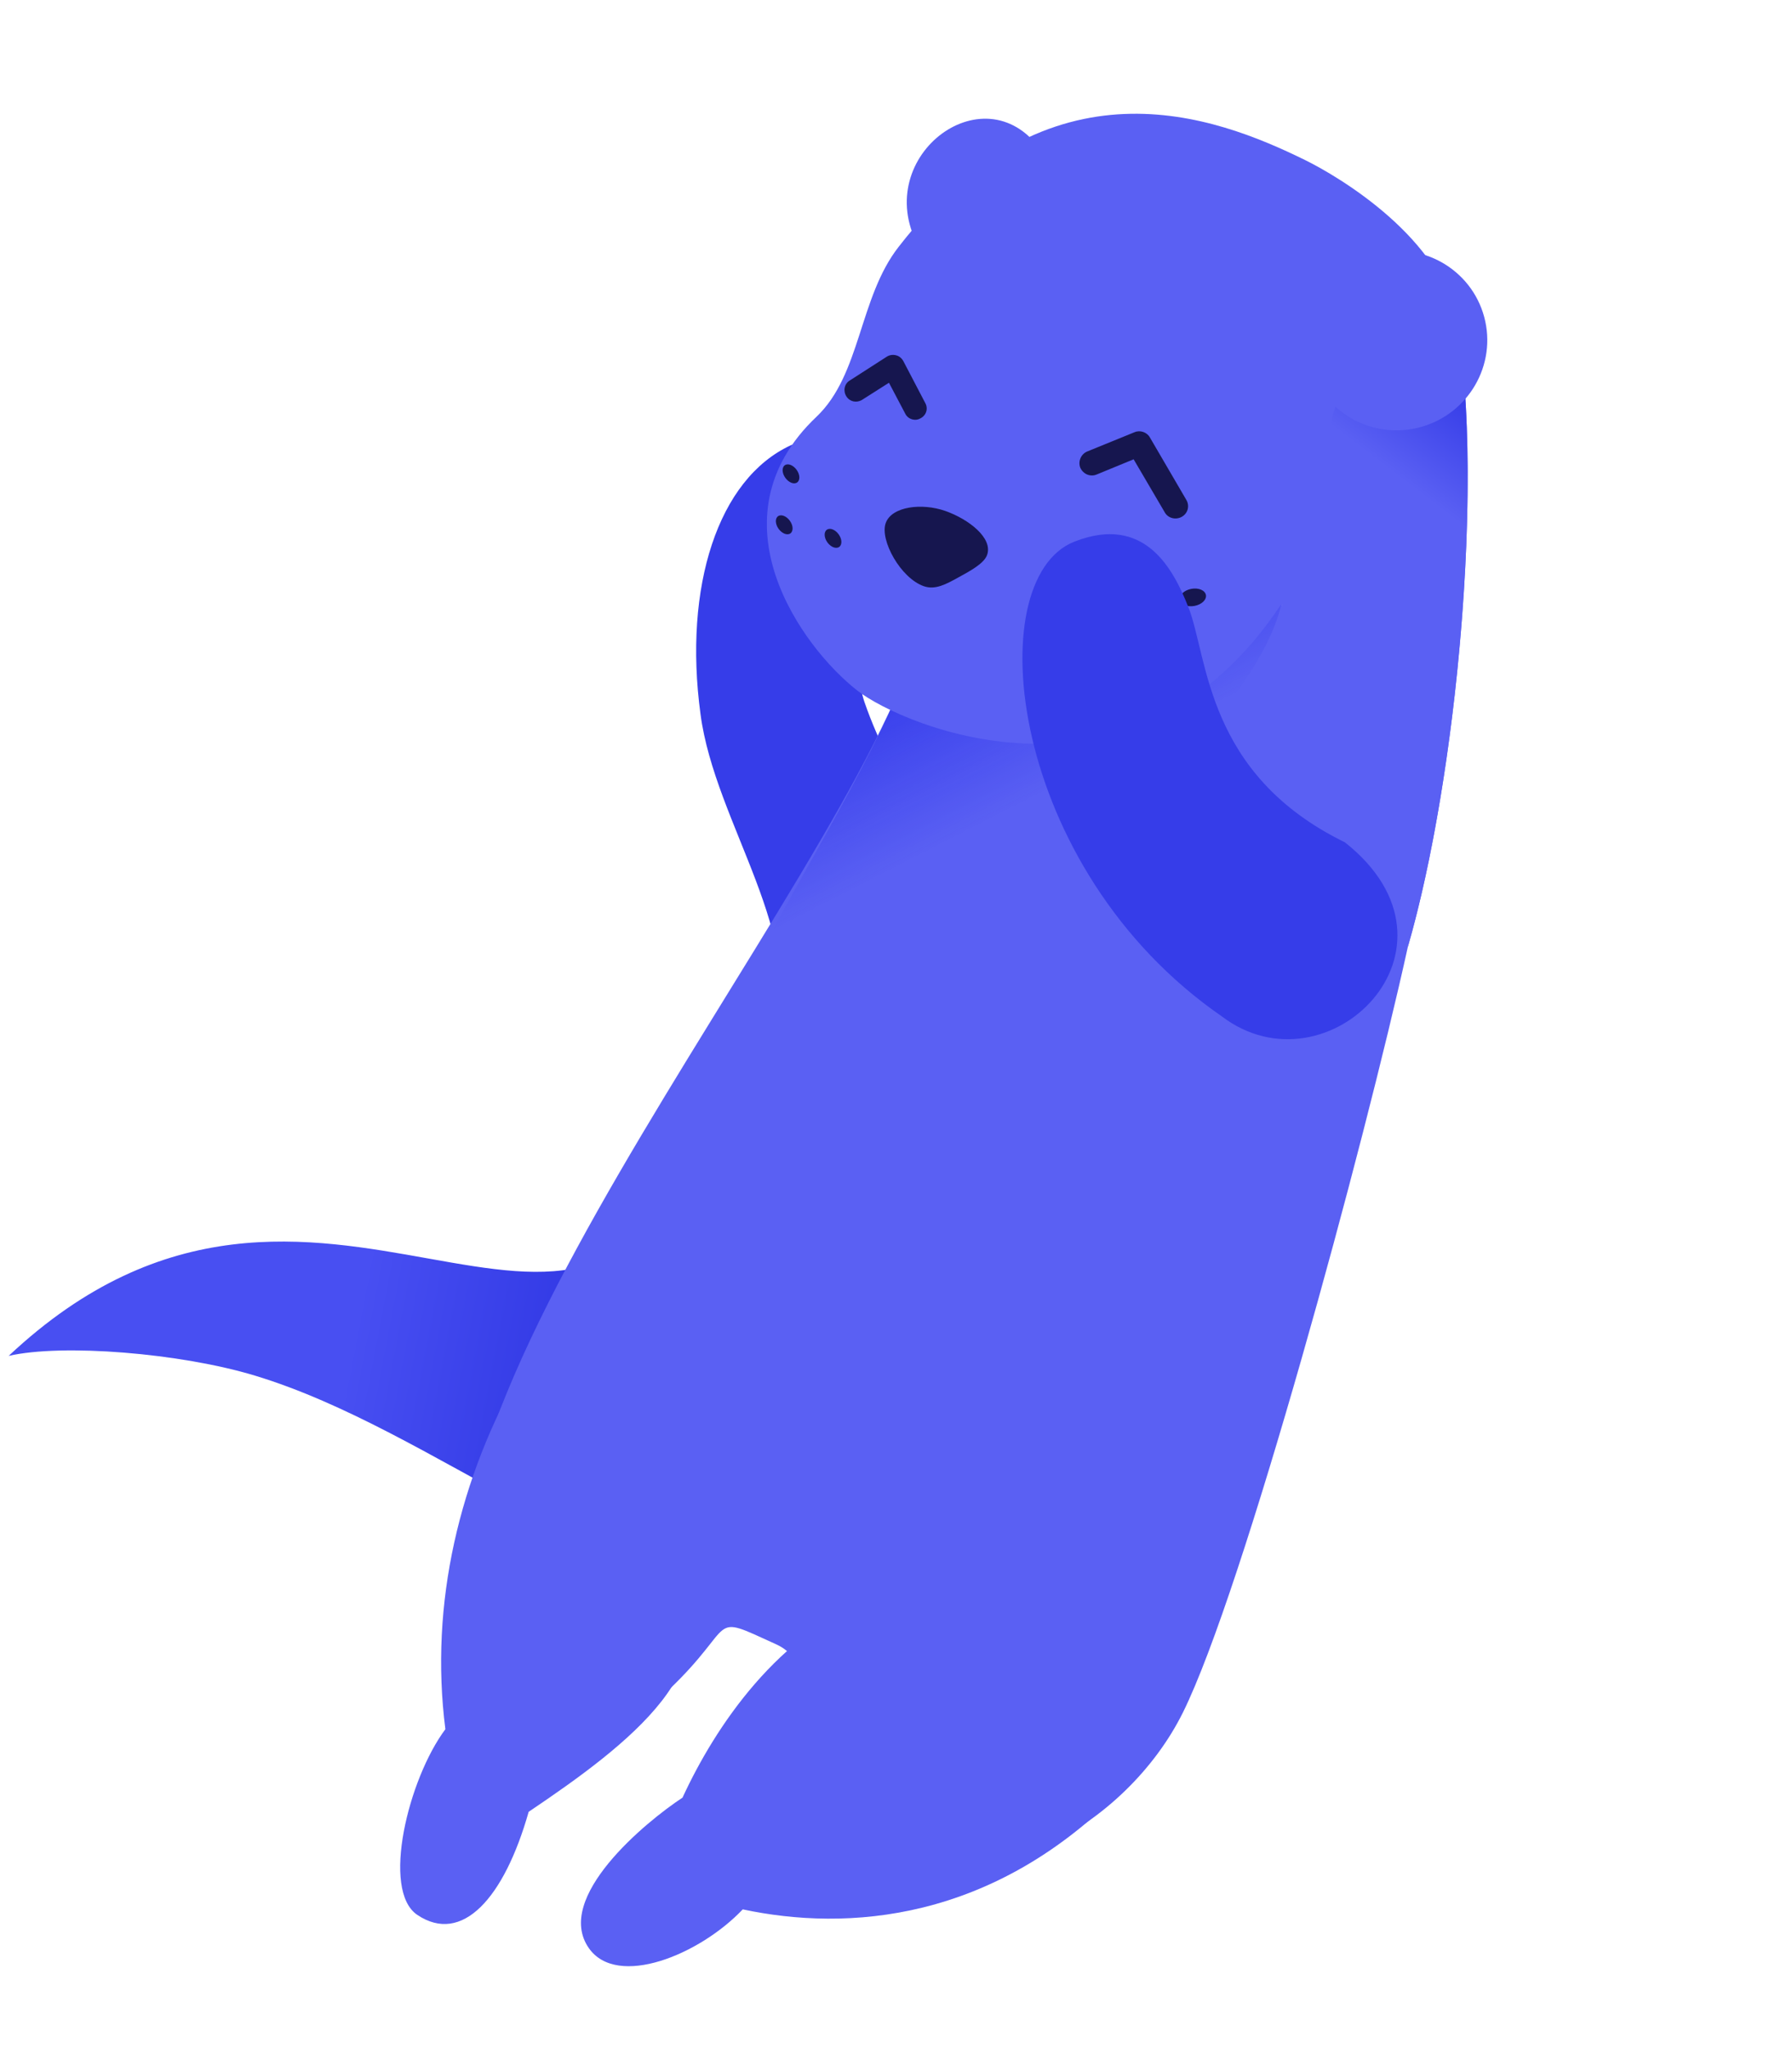 <svg width="238" height="272" viewBox="0 0 238 272" fill="none" xmlns="http://www.w3.org/2000/svg">
<path fill-rule="evenodd" clip-rule="evenodd" d="M137.469 18.956C129.446 9.702 114.422 22.296 122.992 34.282L137.469 18.956Z" fill="#5A60F3"/>
<path fill-rule="evenodd" clip-rule="evenodd" d="M102.629 138.066C107.46 124.527 94.949 109.373 93.035 94.789C90.747 77.857 95.364 63.557 105.028 59.106C115.297 54.436 111.887 84.73 114.818 93.21C118.705 104.476 124.672 108.906 121.799 125.13L102.629 138.066Z" fill="#363DE9"/>
<path fill-rule="evenodd" clip-rule="evenodd" d="M164.366 182.065C151.446 202.518 123.028 211.623 106.389 211.623C80.794 211.615 57.986 189.909 33.863 182.602C23.939 179.596 8.298 178.342 1.153 179.981C42.361 141.272 78.355 194.38 93.094 149.744L164.366 182.065Z" fill="url(#paint0_linear_7049_793)"/>
<path fill-rule="evenodd" clip-rule="evenodd" d="M122.251 83.946C111.991 118.793 44.78 194.427 65.262 222.145C78.207 232.385 79.763 231.464 88.67 224.452C98.188 215.471 93.762 214.022 103.04 218.247C112.318 222.472 93.381 233.73 113.228 244.859C129.735 254.115 149.636 242.393 157.118 227.296C165.09 211.21 181.156 152.178 186.993 125.63C170.408 59.318 148.423 49.545 122.251 83.946Z" fill="#5A60F3"/>
<path fill-rule="evenodd" clip-rule="evenodd" d="M122.241 83.944C118.532 96.517 108.662 112.013 99.448 129.237C83.168 159.758 164.319 106.666 170.191 80.128C153.571 13.806 148.412 49.543 122.241 83.944Z" fill="url(#paint1_linear_7049_793)"/>
<path fill-rule="evenodd" clip-rule="evenodd" d="M170.202 80.131C150.821 109.582 119.96 96.412 113.871 91.674C106.497 85.939 94.118 68.865 108.456 55.304C114.346 49.71 114.073 39.502 119.359 32.754C139.352 7.021 161.274 15.332 173.32 21.239C177.718 23.398 191.719 31.622 193.579 43.21C197.002 64.299 193.571 102.748 186.994 125.632L170.202 80.131Z" fill="#5A60F3"/>
<path fill-rule="evenodd" clip-rule="evenodd" d="M170.205 80.13C165.524 87.25 182.217 45.575 179.328 40.011C177.28 36.074 191.722 31.621 193.582 43.209C195.621 55.733 195.219 74.369 193.201 92.241C191.804 104.464 189.683 116.339 186.997 125.631L170.205 80.13Z" fill="url(#paint2_linear_7049_793)"/>
<path d="M158.64 80.431C157.685 80.607 156.817 80.243 156.702 79.617C156.587 78.992 157.268 78.343 158.223 78.166C159.178 77.99 160.047 78.355 160.162 78.98C160.277 79.605 159.596 80.255 158.64 80.431Z" fill="#16164F"/>
<path d="M104.309 63.439C104.764 64.067 105.466 64.335 105.877 64.037C106.288 63.739 106.253 62.988 105.797 62.36C105.342 61.732 104.639 61.464 104.228 61.762C103.817 62.06 103.853 62.811 104.309 63.439Z" fill="#16164F"/>
<path d="M153.64 87.349C152.685 87.525 151.817 87.16 151.702 86.535C151.587 85.91 152.268 85.26 153.223 85.084C154.178 84.908 155.047 85.272 155.162 85.898C155.277 86.523 154.596 87.173 153.64 87.349Z" fill="#16164F"/>
<path d="M103.41 70.203C103.866 70.831 104.568 71.098 104.979 70.8C105.39 70.502 105.354 69.752 104.899 69.124C104.444 68.496 103.741 68.228 103.33 68.526C102.919 68.824 102.955 69.575 103.41 70.203Z" fill="#16164F"/>
<path d="M146.171 83.372C145.216 83.548 144.348 83.184 144.233 82.559C144.118 81.933 144.799 81.284 145.754 81.108C146.71 80.932 147.578 81.296 147.693 81.921C147.808 82.546 147.127 83.196 146.171 83.372Z" fill="#16164F"/>
<path d="M109.891 72C110.346 72.628 111.048 72.895 111.459 72.597C111.87 72.299 111.835 71.549 111.379 70.921C110.924 70.293 110.221 70.025 109.81 70.323C109.399 70.621 109.435 71.372 109.891 72Z" fill="#16164F"/>
<path fill-rule="evenodd" clip-rule="evenodd" d="M125.551 67.825C128.645 68.913 131.889 71.415 131.101 73.656C130.704 74.785 128.916 75.757 127.278 76.652C125.675 77.535 124.219 78.35 122.686 77.811C119.592 76.722 116.839 71.688 117.628 69.448C118.416 67.207 122.457 66.737 125.551 67.825Z" fill="#16164F"/>
<path d="M173.913 48.339C175.632 54.692 182.219 58.436 188.627 56.703C195.035 54.97 198.837 48.416 197.119 42.063C195.401 35.71 188.813 31.965 182.405 33.699C175.997 35.432 172.195 41.986 173.913 48.339Z" fill="#5A60F3"/>
<path fill-rule="evenodd" clip-rule="evenodd" d="M150.561 60.968L145.642 62.989C144.802 63.337 143.849 62.937 143.469 62.071C143.154 61.24 143.566 60.274 144.406 59.926L150.677 57.374C151.42 57.053 152.335 57.371 152.72 58.067L157.547 66.336C158.04 67.142 157.763 68.153 156.953 68.603C156.143 69.054 155.124 68.785 154.695 68.012L150.561 60.968Z" fill="#16164F"/>
<path fill-rule="evenodd" clip-rule="evenodd" d="M118.065 50.807L114.496 53.075C113.772 53.518 112.877 53.337 112.416 52.628C111.955 51.919 112.122 50.959 112.846 50.516L117.785 47.341C118.15 47.114 118.596 47.048 119.03 47.168C119.398 47.254 119.751 47.533 119.966 47.918L122.879 53.487C123.312 54.25 123.008 55.16 122.237 55.535C121.531 55.944 120.602 55.654 120.235 54.925L118.065 50.807Z" fill="#16164F"/>
<path d="M142.697 71.897C129.996 76.868 133.853 115.31 162.297 134.933C176.324 145.543 196.361 125.827 178.618 111.812C160.095 102.761 160.464 87.257 157.833 80.599C155.808 75.478 152.014 68.25 142.697 71.897Z" fill="#363DE9"/>
<path fill-rule="evenodd" clip-rule="evenodd" d="M88.771 209.283C97.811 220.704 83.487 231.568 70.213 240.502C66.952 251.996 61.356 258.175 55.419 254.182C50.594 250.925 54.233 236.109 59.152 229.538C57.015 212.828 61.026 196.123 69.387 181.56L88.771 209.283Z" fill="#5A60F3"/>
<path fill-rule="evenodd" clip-rule="evenodd" d="M149.238 237.344C131.922 255.185 112.445 256.393 98.646 253.452C92.915 259.493 81.964 263.962 78.207 258.598C73.525 251.904 85.756 241.834 90.647 238.619C95.013 229.151 103.383 216.677 116.314 211.9L149.238 237.344Z" fill="#5A60F3"/>
<defs>
<linearGradient id="paint0_linear_7049_793" x1="45.365" y1="185.134" x2="137.228" y2="202.701" gradientUnits="userSpaceOnUse">
<stop stop-color="#484FF2"/>
<stop offset="1" stop-color="#0008C8"/>
</linearGradient>
<linearGradient id="paint1_linear_7049_793" x1="110.142" y1="69.311" x2="130.625" y2="109.338" gradientUnits="userSpaceOnUse">
<stop stop-color="#1119E4"/>
<stop offset="1" stop-color="#1119E4" stop-opacity="0"/>
</linearGradient>
<linearGradient id="paint2_linear_7049_793" x1="179.736" y1="58.696" x2="200.84" y2="31.066" gradientUnits="userSpaceOnUse">
<stop stop-color="#5A60F3"/>
<stop offset="1" stop-color="#0008D7"/>
</linearGradient>
</defs>
</svg>

